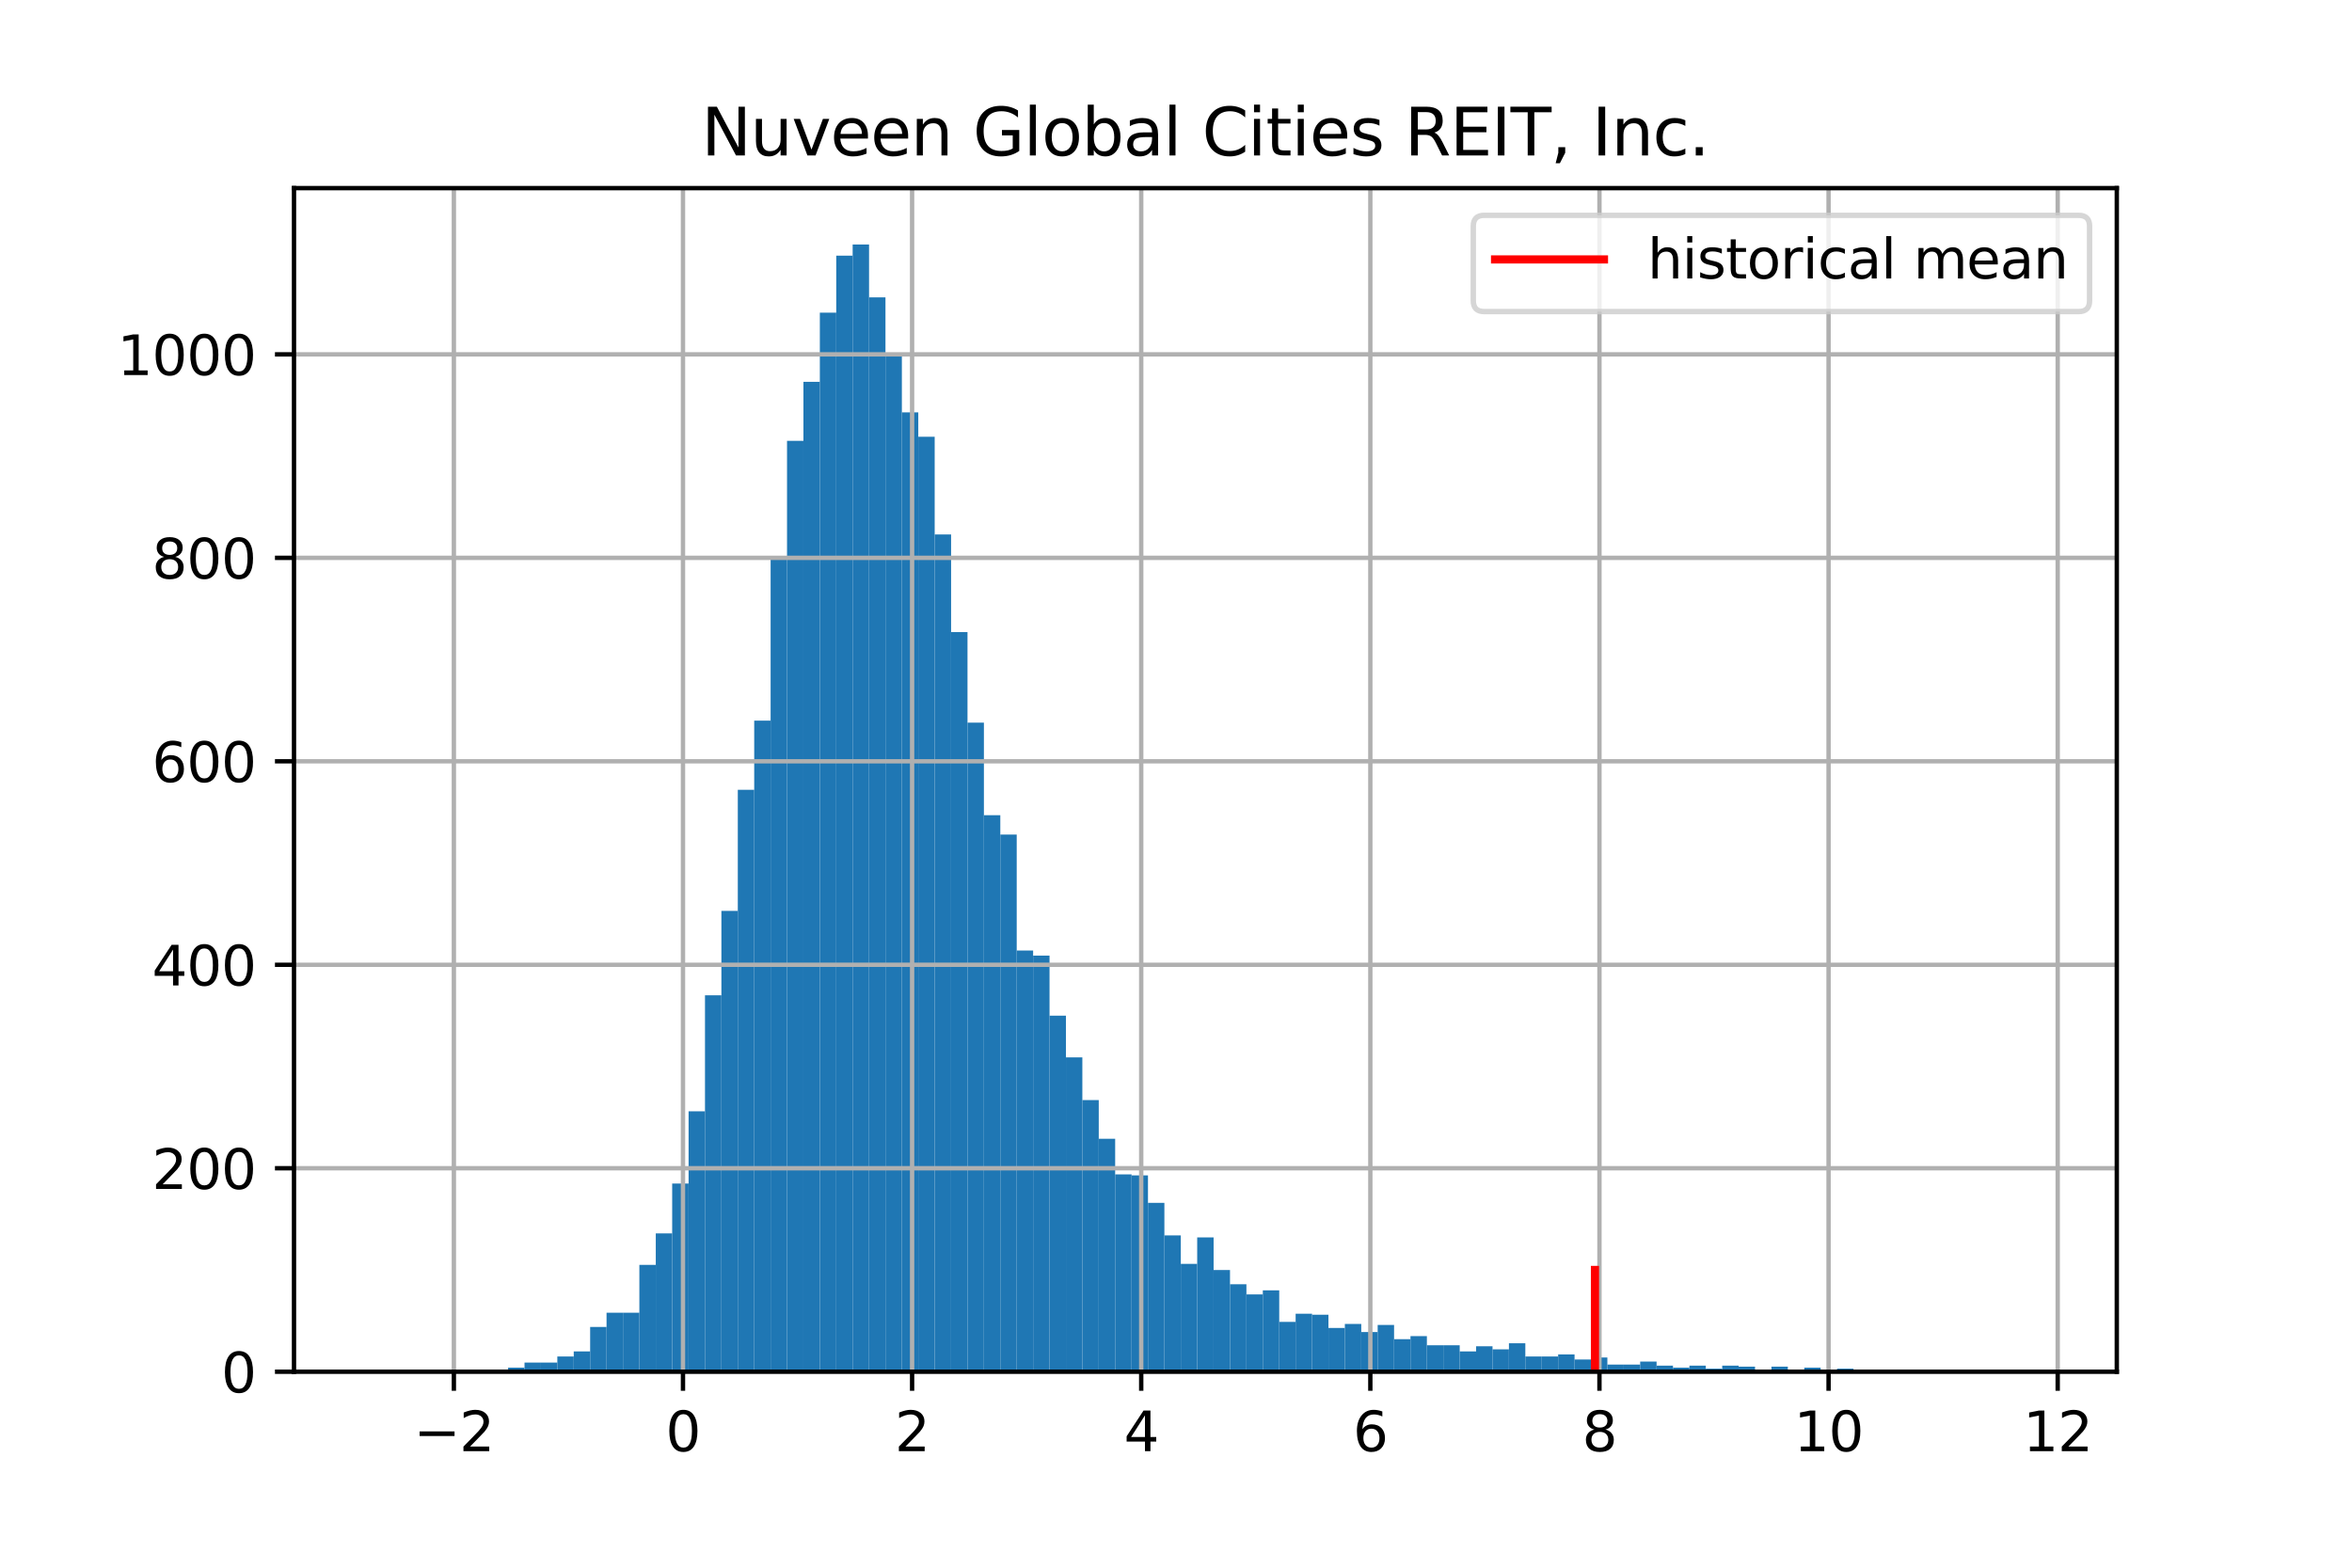 <?xml version="1.0" encoding="utf-8" standalone="no"?>
<!DOCTYPE svg PUBLIC "-//W3C//DTD SVG 1.1//EN"
  "http://www.w3.org/Graphics/SVG/1.1/DTD/svg11.dtd">
<svg xmlns:xlink="http://www.w3.org/1999/xlink" width="432pt" height="288pt" viewBox="0 0 432 288" xmlns="http://www.w3.org/2000/svg" version="1.1">
 <defs>
  <style type="text/css">*{stroke-linejoin: round; stroke-linecap: butt}</style>
 </defs>
 <g id="figure_1">
  <g id="patch_1">
   <path d="M 0 288 
L 432 288 
L 432 0 
L 0 0 
z
" style="fill: #ffffff"/>
  </g>
  <g id="axes_1">
   <g id="patch_2">
    <path d="M 54 252 
L 388.8 252 
L 388.8 34.56 
L 54 34.56 
z
" style="fill: #ffffff"/>
   </g>
   <g id="patch_3">
    <path d="M 69.218 252 
L 72.232 252 
L 72.232 251.626 
L 69.218 251.626 
z
" clip-path="url(#pa7f476ce07)" style="fill: #1f77b4"/>
   </g>
   <g id="patch_4">
    <path d="M 72.232 252 
L 75.245 252 
L 75.245 252 
L 72.232 252 
z
" clip-path="url(#pa7f476ce07)" style="fill: #1f77b4"/>
   </g>
   <g id="patch_5">
    <path d="M 75.245 252 
L 78.259 252 
L 78.259 252 
L 75.245 252 
z
" clip-path="url(#pa7f476ce07)" style="fill: #1f77b4"/>
   </g>
   <g id="patch_6">
    <path d="M 78.259 252 
L 81.272 252 
L 81.272 252 
L 78.259 252 
z
" clip-path="url(#pa7f476ce07)" style="fill: #1f77b4"/>
   </g>
   <g id="patch_7">
    <path d="M 81.272 252 
L 84.286 252 
L 84.286 252 
L 81.272 252 
z
" clip-path="url(#pa7f476ce07)" style="fill: #1f77b4"/>
   </g>
   <g id="patch_8">
    <path d="M 84.286 252 
L 87.299 252 
L 87.299 251.626 
L 84.286 251.626 
z
" clip-path="url(#pa7f476ce07)" style="fill: #1f77b4"/>
   </g>
   <g id="patch_9">
    <path d="M 87.299 252 
L 90.313 252 
L 90.313 251.626 
L 87.299 251.626 
z
" clip-path="url(#pa7f476ce07)" style="fill: #1f77b4"/>
   </g>
   <g id="patch_10">
    <path d="M 90.313 252 
L 93.326 252 
L 93.326 251.626 
L 90.313 251.626 
z
" clip-path="url(#pa7f476ce07)" style="fill: #1f77b4"/>
   </g>
   <g id="patch_11">
    <path d="M 93.326 252 
L 96.34 252 
L 96.34 251.252 
L 93.326 251.252 
z
" clip-path="url(#pa7f476ce07)" style="fill: #1f77b4"/>
   </g>
   <g id="patch_12">
    <path d="M 96.34 252 
L 99.353 252 
L 99.353 250.318 
L 96.34 250.318 
z
" clip-path="url(#pa7f476ce07)" style="fill: #1f77b4"/>
   </g>
   <g id="patch_13">
    <path d="M 99.353 252 
L 102.367 252 
L 102.367 250.318 
L 99.353 250.318 
z
" clip-path="url(#pa7f476ce07)" style="fill: #1f77b4"/>
   </g>
   <g id="patch_14">
    <path d="M 102.367 252 
L 105.38 252 
L 105.38 249.196 
L 102.367 249.196 
z
" clip-path="url(#pa7f476ce07)" style="fill: #1f77b4"/>
   </g>
   <g id="patch_15">
    <path d="M 105.38 252 
L 108.394 252 
L 108.394 248.262 
L 105.38 248.262 
z
" clip-path="url(#pa7f476ce07)" style="fill: #1f77b4"/>
   </g>
   <g id="patch_16">
    <path d="M 108.394 252 
L 111.407 252 
L 111.407 243.776 
L 108.394 243.776 
z
" clip-path="url(#pa7f476ce07)" style="fill: #1f77b4"/>
   </g>
   <g id="patch_17">
    <path d="M 111.407 252 
L 114.421 252 
L 114.421 241.16 
L 111.407 241.16 
z
" clip-path="url(#pa7f476ce07)" style="fill: #1f77b4"/>
   </g>
   <g id="patch_18">
    <path d="M 114.421 252 
L 117.434 252 
L 117.434 241.16 
L 114.421 241.16 
z
" clip-path="url(#pa7f476ce07)" style="fill: #1f77b4"/>
   </g>
   <g id="patch_19">
    <path d="M 117.434 252 
L 120.448 252 
L 120.448 232.375 
L 117.434 232.375 
z
" clip-path="url(#pa7f476ce07)" style="fill: #1f77b4"/>
   </g>
   <g id="patch_20">
    <path d="M 120.448 252 
L 123.461 252 
L 123.461 226.582 
L 120.448 226.582 
z
" clip-path="url(#pa7f476ce07)" style="fill: #1f77b4"/>
   </g>
   <g id="patch_21">
    <path d="M 123.461 252 
L 126.475 252 
L 126.475 217.423 
L 123.461 217.423 
z
" clip-path="url(#pa7f476ce07)" style="fill: #1f77b4"/>
   </g>
   <g id="patch_22">
    <path d="M 126.475 252 
L 129.488 252 
L 129.488 204.153 
L 126.475 204.153 
z
" clip-path="url(#pa7f476ce07)" style="fill: #1f77b4"/>
   </g>
   <g id="patch_23">
    <path d="M 129.488 252 
L 132.502 252 
L 132.502 182.847 
L 129.488 182.847 
z
" clip-path="url(#pa7f476ce07)" style="fill: #1f77b4"/>
   </g>
   <g id="patch_24">
    <path d="M 132.502 252 
L 135.515 252 
L 135.515 167.334 
L 132.502 167.334 
z
" clip-path="url(#pa7f476ce07)" style="fill: #1f77b4"/>
   </g>
   <g id="patch_25">
    <path d="M 135.515 252 
L 138.529 252 
L 138.529 145.093 
L 135.515 145.093 
z
" clip-path="url(#pa7f476ce07)" style="fill: #1f77b4"/>
   </g>
   <g id="patch_26">
    <path d="M 138.529 252 
L 141.542 252 
L 141.542 132.384 
L 138.529 132.384 
z
" clip-path="url(#pa7f476ce07)" style="fill: #1f77b4"/>
   </g>
   <g id="patch_27">
    <path d="M 141.542 252 
L 144.556 252 
L 144.556 102.667 
L 141.542 102.667 
z
" clip-path="url(#pa7f476ce07)" style="fill: #1f77b4"/>
   </g>
   <g id="patch_28">
    <path d="M 144.556 252 
L 147.569 252 
L 147.569 80.986 
L 144.556 80.986 
z
" clip-path="url(#pa7f476ce07)" style="fill: #1f77b4"/>
   </g>
   <g id="patch_29">
    <path d="M 147.569 252 
L 150.583 252 
L 150.583 70.146 
L 147.569 70.146 
z
" clip-path="url(#pa7f476ce07)" style="fill: #1f77b4"/>
   </g>
   <g id="patch_30">
    <path d="M 150.583 252 
L 153.596 252 
L 153.596 57.437 
L 150.583 57.437 
z
" clip-path="url(#pa7f476ce07)" style="fill: #1f77b4"/>
   </g>
   <g id="patch_31">
    <path d="M 153.596 252 
L 156.61 252 
L 156.61 46.97 
L 153.596 46.97 
z
" clip-path="url(#pa7f476ce07)" style="fill: #1f77b4"/>
   </g>
   <g id="patch_32">
    <path d="M 156.61 252 
L 159.623 252 
L 159.623 44.914 
L 156.61 44.914 
z
" clip-path="url(#pa7f476ce07)" style="fill: #1f77b4"/>
   </g>
   <g id="patch_33">
    <path d="M 159.623 252 
L 162.637 252 
L 162.637 54.633 
L 159.623 54.633 
z
" clip-path="url(#pa7f476ce07)" style="fill: #1f77b4"/>
   </g>
   <g id="patch_34">
    <path d="M 162.637 252 
L 165.65 252 
L 165.65 65.286 
L 162.637 65.286 
z
" clip-path="url(#pa7f476ce07)" style="fill: #1f77b4"/>
   </g>
   <g id="patch_35">
    <path d="M 165.65 252 
L 168.664 252 
L 168.664 75.753 
L 165.65 75.753 
z
" clip-path="url(#pa7f476ce07)" style="fill: #1f77b4"/>
   </g>
   <g id="patch_36">
    <path d="M 168.664 252 
L 171.677 252 
L 171.677 80.238 
L 168.664 80.238 
z
" clip-path="url(#pa7f476ce07)" style="fill: #1f77b4"/>
   </g>
   <g id="patch_37">
    <path d="M 171.677 252 
L 174.691 252 
L 174.691 98.181 
L 171.677 98.181 
z
" clip-path="url(#pa7f476ce07)" style="fill: #1f77b4"/>
   </g>
   <g id="patch_38">
    <path d="M 174.691 252 
L 177.704 252 
L 177.704 116.123 
L 174.691 116.123 
z
" clip-path="url(#pa7f476ce07)" style="fill: #1f77b4"/>
   </g>
   <g id="patch_39">
    <path d="M 177.704 252 
L 180.718 252 
L 180.718 132.758 
L 177.704 132.758 
z
" clip-path="url(#pa7f476ce07)" style="fill: #1f77b4"/>
   </g>
   <g id="patch_40">
    <path d="M 180.718 252 
L 183.731 252 
L 183.731 149.765 
L 180.718 149.765 
z
" clip-path="url(#pa7f476ce07)" style="fill: #1f77b4"/>
   </g>
   <g id="patch_41">
    <path d="M 183.731 252 
L 186.745 252 
L 186.745 153.317 
L 183.731 153.317 
z
" clip-path="url(#pa7f476ce07)" style="fill: #1f77b4"/>
   </g>
   <g id="patch_42">
    <path d="M 186.745 252 
L 189.758 252 
L 189.758 174.623 
L 186.745 174.623 
z
" clip-path="url(#pa7f476ce07)" style="fill: #1f77b4"/>
   </g>
   <g id="patch_43">
    <path d="M 189.758 252 
L 192.772 252 
L 192.772 175.558 
L 189.758 175.558 
z
" clip-path="url(#pa7f476ce07)" style="fill: #1f77b4"/>
   </g>
   <g id="patch_44">
    <path d="M 192.772 252 
L 195.785 252 
L 195.785 186.585 
L 192.772 186.585 
z
" clip-path="url(#pa7f476ce07)" style="fill: #1f77b4"/>
   </g>
   <g id="patch_45">
    <path d="M 195.785 252 
L 198.799 252 
L 198.799 194.248 
L 195.785 194.248 
z
" clip-path="url(#pa7f476ce07)" style="fill: #1f77b4"/>
   </g>
   <g id="patch_46">
    <path d="M 198.799 252 
L 201.812 252 
L 201.812 202.098 
L 198.799 202.098 
z
" clip-path="url(#pa7f476ce07)" style="fill: #1f77b4"/>
   </g>
   <g id="patch_47">
    <path d="M 201.812 252 
L 204.826 252 
L 204.826 209.2 
L 201.812 209.2 
z
" clip-path="url(#pa7f476ce07)" style="fill: #1f77b4"/>
   </g>
   <g id="patch_48">
    <path d="M 204.826 252 
L 207.839 252 
L 207.839 215.741 
L 204.826 215.741 
z
" clip-path="url(#pa7f476ce07)" style="fill: #1f77b4"/>
   </g>
   <g id="patch_49">
    <path d="M 207.839 252 
L 210.853 252 
L 210.853 215.928 
L 207.839 215.928 
z
" clip-path="url(#pa7f476ce07)" style="fill: #1f77b4"/>
   </g>
   <g id="patch_50">
    <path d="M 210.853 252 
L 213.866 252 
L 213.866 220.975 
L 210.853 220.975 
z
" clip-path="url(#pa7f476ce07)" style="fill: #1f77b4"/>
   </g>
   <g id="patch_51">
    <path d="M 213.866 252 
L 216.88 252 
L 216.88 226.955 
L 213.866 226.955 
z
" clip-path="url(#pa7f476ce07)" style="fill: #1f77b4"/>
   </g>
   <g id="patch_52">
    <path d="M 216.88 252 
L 219.893 252 
L 219.893 232.189 
L 216.88 232.189 
z
" clip-path="url(#pa7f476ce07)" style="fill: #1f77b4"/>
   </g>
   <g id="patch_53">
    <path d="M 219.893 252 
L 222.907 252 
L 222.907 227.329 
L 219.893 227.329 
z
" clip-path="url(#pa7f476ce07)" style="fill: #1f77b4"/>
   </g>
   <g id="patch_54">
    <path d="M 222.907 252 
L 225.92 252 
L 225.92 233.31 
L 222.907 233.31 
z
" clip-path="url(#pa7f476ce07)" style="fill: #1f77b4"/>
   </g>
   <g id="patch_55">
    <path d="M 225.92 252 
L 228.934 252 
L 228.934 235.927 
L 225.92 235.927 
z
" clip-path="url(#pa7f476ce07)" style="fill: #1f77b4"/>
   </g>
   <g id="patch_56">
    <path d="M 228.934 252 
L 231.947 252 
L 231.947 237.796 
L 228.934 237.796 
z
" clip-path="url(#pa7f476ce07)" style="fill: #1f77b4"/>
   </g>
   <g id="patch_57">
    <path d="M 231.947 252 
L 234.961 252 
L 234.961 237.048 
L 231.947 237.048 
z
" clip-path="url(#pa7f476ce07)" style="fill: #1f77b4"/>
   </g>
   <g id="patch_58">
    <path d="M 234.961 252 
L 237.974 252 
L 237.974 242.842 
L 234.961 242.842 
z
" clip-path="url(#pa7f476ce07)" style="fill: #1f77b4"/>
   </g>
   <g id="patch_59">
    <path d="M 237.974 252 
L 240.988 252 
L 240.988 241.347 
L 237.974 241.347 
z
" clip-path="url(#pa7f476ce07)" style="fill: #1f77b4"/>
   </g>
   <g id="patch_60">
    <path d="M 240.988 252 
L 244.001 252 
L 244.001 241.534 
L 240.988 241.534 
z
" clip-path="url(#pa7f476ce07)" style="fill: #1f77b4"/>
   </g>
   <g id="patch_61">
    <path d="M 244.001 252 
L 247.015 252 
L 247.015 243.963 
L 244.001 243.963 
z
" clip-path="url(#pa7f476ce07)" style="fill: #1f77b4"/>
   </g>
   <g id="patch_62">
    <path d="M 247.015 252 
L 250.028 252 
L 250.028 243.216 
L 247.015 243.216 
z
" clip-path="url(#pa7f476ce07)" style="fill: #1f77b4"/>
   </g>
   <g id="patch_63">
    <path d="M 250.028 252 
L 253.042 252 
L 253.042 244.711 
L 250.028 244.711 
z
" clip-path="url(#pa7f476ce07)" style="fill: #1f77b4"/>
   </g>
   <g id="patch_64">
    <path d="M 253.042 252 
L 256.055 252 
L 256.055 243.403 
L 253.042 243.403 
z
" clip-path="url(#pa7f476ce07)" style="fill: #1f77b4"/>
   </g>
   <g id="patch_65">
    <path d="M 256.055 252 
L 259.069 252 
L 259.069 246.019 
L 256.055 246.019 
z
" clip-path="url(#pa7f476ce07)" style="fill: #1f77b4"/>
   </g>
   <g id="patch_66">
    <path d="M 259.069 252 
L 262.082 252 
L 262.082 245.458 
L 259.069 245.458 
z
" clip-path="url(#pa7f476ce07)" style="fill: #1f77b4"/>
   </g>
   <g id="patch_67">
    <path d="M 262.082 252 
L 265.096 252 
L 265.096 247.141 
L 262.082 247.141 
z
" clip-path="url(#pa7f476ce07)" style="fill: #1f77b4"/>
   </g>
   <g id="patch_68">
    <path d="M 265.096 252 
L 268.109 252 
L 268.109 247.141 
L 265.096 247.141 
z
" clip-path="url(#pa7f476ce07)" style="fill: #1f77b4"/>
   </g>
   <g id="patch_69">
    <path d="M 268.109 252 
L 271.123 252 
L 271.123 248.262 
L 268.109 248.262 
z
" clip-path="url(#pa7f476ce07)" style="fill: #1f77b4"/>
   </g>
   <g id="patch_70">
    <path d="M 271.123 252 
L 274.136 252 
L 274.136 247.327 
L 271.123 247.327 
z
" clip-path="url(#pa7f476ce07)" style="fill: #1f77b4"/>
   </g>
   <g id="patch_71">
    <path d="M 274.136 252 
L 277.15 252 
L 277.15 247.888 
L 274.136 247.888 
z
" clip-path="url(#pa7f476ce07)" style="fill: #1f77b4"/>
   </g>
   <g id="patch_72">
    <path d="M 277.15 252 
L 280.163 252 
L 280.163 246.767 
L 277.15 246.767 
z
" clip-path="url(#pa7f476ce07)" style="fill: #1f77b4"/>
   </g>
   <g id="patch_73">
    <path d="M 280.163 252 
L 283.177 252 
L 283.177 249.196 
L 280.163 249.196 
z
" clip-path="url(#pa7f476ce07)" style="fill: #1f77b4"/>
   </g>
   <g id="patch_74">
    <path d="M 283.177 252 
L 286.19 252 
L 286.19 249.196 
L 283.177 249.196 
z
" clip-path="url(#pa7f476ce07)" style="fill: #1f77b4"/>
   </g>
   <g id="patch_75">
    <path d="M 286.19 252 
L 289.204 252 
L 289.204 248.823 
L 286.19 248.823 
z
" clip-path="url(#pa7f476ce07)" style="fill: #1f77b4"/>
   </g>
   <g id="patch_76">
    <path d="M 289.204 252 
L 292.217 252 
L 292.217 249.757 
L 289.204 249.757 
z
" clip-path="url(#pa7f476ce07)" style="fill: #1f77b4"/>
   </g>
   <g id="patch_77">
    <path d="M 292.217 252 
L 295.231 252 
L 295.231 249.383 
L 292.217 249.383 
z
" clip-path="url(#pa7f476ce07)" style="fill: #1f77b4"/>
   </g>
   <g id="patch_78">
    <path d="M 295.231 252 
L 298.244 252 
L 298.244 250.692 
L 295.231 250.692 
z
" clip-path="url(#pa7f476ce07)" style="fill: #1f77b4"/>
   </g>
   <g id="patch_79">
    <path d="M 298.244 252 
L 301.258 252 
L 301.258 250.692 
L 298.244 250.692 
z
" clip-path="url(#pa7f476ce07)" style="fill: #1f77b4"/>
   </g>
   <g id="patch_80">
    <path d="M 301.258 252 
L 304.271 252 
L 304.271 250.131 
L 301.258 250.131 
z
" clip-path="url(#pa7f476ce07)" style="fill: #1f77b4"/>
   </g>
   <g id="patch_81">
    <path d="M 304.271 252 
L 307.285 252 
L 307.285 250.879 
L 304.271 250.879 
z
" clip-path="url(#pa7f476ce07)" style="fill: #1f77b4"/>
   </g>
   <g id="patch_82">
    <path d="M 307.285 252 
L 310.298 252 
L 310.298 251.252 
L 307.285 251.252 
z
" clip-path="url(#pa7f476ce07)" style="fill: #1f77b4"/>
   </g>
   <g id="patch_83">
    <path d="M 310.298 252 
L 313.312 252 
L 313.312 250.879 
L 310.298 250.879 
z
" clip-path="url(#pa7f476ce07)" style="fill: #1f77b4"/>
   </g>
   <g id="patch_84">
    <path d="M 313.312 252 
L 316.325 252 
L 316.325 251.439 
L 313.312 251.439 
z
" clip-path="url(#pa7f476ce07)" style="fill: #1f77b4"/>
   </g>
   <g id="patch_85">
    <path d="M 316.325 252 
L 319.339 252 
L 319.339 250.879 
L 316.325 250.879 
z
" clip-path="url(#pa7f476ce07)" style="fill: #1f77b4"/>
   </g>
   <g id="patch_86">
    <path d="M 319.339 252 
L 322.352 252 
L 322.352 251.065 
L 319.339 251.065 
z
" clip-path="url(#pa7f476ce07)" style="fill: #1f77b4"/>
   </g>
   <g id="patch_87">
    <path d="M 322.352 252 
L 325.366 252 
L 325.366 251.813 
L 322.352 251.813 
z
" clip-path="url(#pa7f476ce07)" style="fill: #1f77b4"/>
   </g>
   <g id="patch_88">
    <path d="M 325.366 252 
L 328.379 252 
L 328.379 251.065 
L 325.366 251.065 
z
" clip-path="url(#pa7f476ce07)" style="fill: #1f77b4"/>
   </g>
   <g id="patch_89">
    <path d="M 328.379 252 
L 331.393 252 
L 331.393 251.813 
L 328.379 251.813 
z
" clip-path="url(#pa7f476ce07)" style="fill: #1f77b4"/>
   </g>
   <g id="patch_90">
    <path d="M 331.393 252 
L 334.406 252 
L 334.406 251.252 
L 331.393 251.252 
z
" clip-path="url(#pa7f476ce07)" style="fill: #1f77b4"/>
   </g>
   <g id="patch_91">
    <path d="M 334.406 252 
L 337.42 252 
L 337.42 251.626 
L 334.406 251.626 
z
" clip-path="url(#pa7f476ce07)" style="fill: #1f77b4"/>
   </g>
   <g id="patch_92">
    <path d="M 337.42 252 
L 340.433 252 
L 340.433 251.439 
L 337.42 251.439 
z
" clip-path="url(#pa7f476ce07)" style="fill: #1f77b4"/>
   </g>
   <g id="patch_93">
    <path d="M 340.433 252 
L 343.447 252 
L 343.447 251.626 
L 340.433 251.626 
z
" clip-path="url(#pa7f476ce07)" style="fill: #1f77b4"/>
   </g>
   <g id="patch_94">
    <path d="M 343.447 252 
L 346.46 252 
L 346.46 252 
L 343.447 252 
z
" clip-path="url(#pa7f476ce07)" style="fill: #1f77b4"/>
   </g>
   <g id="patch_95">
    <path d="M 346.46 252 
L 349.474 252 
L 349.474 251.813 
L 346.46 251.813 
z
" clip-path="url(#pa7f476ce07)" style="fill: #1f77b4"/>
   </g>
   <g id="patch_96">
    <path d="M 349.474 252 
L 352.487 252 
L 352.487 252 
L 349.474 252 
z
" clip-path="url(#pa7f476ce07)" style="fill: #1f77b4"/>
   </g>
   <g id="patch_97">
    <path d="M 352.487 252 
L 355.501 252 
L 355.501 252 
L 352.487 252 
z
" clip-path="url(#pa7f476ce07)" style="fill: #1f77b4"/>
   </g>
   <g id="patch_98">
    <path d="M 355.501 252 
L 358.514 252 
L 358.514 251.813 
L 355.501 251.813 
z
" clip-path="url(#pa7f476ce07)" style="fill: #1f77b4"/>
   </g>
   <g id="patch_99">
    <path d="M 358.514 252 
L 361.528 252 
L 361.528 251.813 
L 358.514 251.813 
z
" clip-path="url(#pa7f476ce07)" style="fill: #1f77b4"/>
   </g>
   <g id="patch_100">
    <path d="M 361.528 252 
L 364.541 252 
L 364.541 252 
L 361.528 252 
z
" clip-path="url(#pa7f476ce07)" style="fill: #1f77b4"/>
   </g>
   <g id="patch_101">
    <path d="M 364.541 252 
L 367.555 252 
L 367.555 252 
L 364.541 252 
z
" clip-path="url(#pa7f476ce07)" style="fill: #1f77b4"/>
   </g>
   <g id="patch_102">
    <path d="M 367.555 252 
L 370.568 252 
L 370.568 251.813 
L 367.555 251.813 
z
" clip-path="url(#pa7f476ce07)" style="fill: #1f77b4"/>
   </g>
   <g id="patch_103">
    <path d="M 370.568 252 
L 373.582 252 
L 373.582 251.813 
L 370.568 251.813 
z
" clip-path="url(#pa7f476ce07)" style="fill: #1f77b4"/>
   </g>
   <g id="matplotlib.axis_1">
    <g id="xtick_1">
     <g id="line2d_1">
      <path d="M 83.364 252 
L 83.364 34.56 
" clip-path="url(#pa7f476ce07)" style="fill: none; stroke: #b0b0b0; stroke-width: 0.8; stroke-linecap: square"/>
     </g>
     <g id="line2d_2">
      <defs>
       <path id="mf507912e59" d="M 0 0 
L 0 3.5 
" style="stroke: #000000; stroke-width: 0.8"/>
      </defs>
      <g>
       <use xlink:href="#mf507912e59" x="83.364" y="252" style="stroke: #000000; stroke-width: 0.8"/>
      </g>
     </g>
     <g id="text_1">
      <!-- −2 -->
      <g transform="translate(75.992 266.598) scale(0.1 -0.1)">
       <defs>
        <path id="DejaVuSans-2212" d="M 678 2272 
L 4684 2272 
L 4684 1741 
L 678 1741 
L 678 2272 
z
" transform="scale(0.016)"/>
        <path id="DejaVuSans-32" d="M 1228 531 
L 3431 531 
L 3431 0 
L 469 0 
L 469 531 
Q 828 903 1448 1529 
Q 2069 2156 2228 2338 
Q 2531 2678 2651 2914 
Q 2772 3150 2772 3378 
Q 2772 3750 2511 3984 
Q 2250 4219 1831 4219 
Q 1534 4219 1204 4116 
Q 875 4013 500 3803 
L 500 4441 
Q 881 4594 1212 4672 
Q 1544 4750 1819 4750 
Q 2544 4750 2975 4387 
Q 3406 4025 3406 3419 
Q 3406 3131 3298 2873 
Q 3191 2616 2906 2266 
Q 2828 2175 2409 1742 
Q 1991 1309 1228 531 
z
" transform="scale(0.016)"/>
       </defs>
       <use xlink:href="#DejaVuSans-2212"/>
       <use xlink:href="#DejaVuSans-32" x="83.789"/>
      </g>
     </g>
    </g>
    <g id="xtick_2">
     <g id="line2d_3">
      <path d="M 125.446 252 
L 125.446 34.56 
" clip-path="url(#pa7f476ce07)" style="fill: none; stroke: #b0b0b0; stroke-width: 0.8; stroke-linecap: square"/>
     </g>
     <g id="line2d_4">
      <g>
       <use xlink:href="#mf507912e59" x="125.446" y="252" style="stroke: #000000; stroke-width: 0.8"/>
      </g>
     </g>
     <g id="text_2">
      <!-- 0 -->
      <g transform="translate(122.265 266.598) scale(0.1 -0.1)">
       <defs>
        <path id="DejaVuSans-30" d="M 2034 4250 
Q 1547 4250 1301 3770 
Q 1056 3291 1056 2328 
Q 1056 1369 1301 889 
Q 1547 409 2034 409 
Q 2525 409 2770 889 
Q 3016 1369 3016 2328 
Q 3016 3291 2770 3770 
Q 2525 4250 2034 4250 
z
M 2034 4750 
Q 2819 4750 3233 4129 
Q 3647 3509 3647 2328 
Q 3647 1150 3233 529 
Q 2819 -91 2034 -91 
Q 1250 -91 836 529 
Q 422 1150 422 2328 
Q 422 3509 836 4129 
Q 1250 4750 2034 4750 
z
" transform="scale(0.016)"/>
       </defs>
       <use xlink:href="#DejaVuSans-30"/>
      </g>
     </g>
    </g>
    <g id="xtick_3">
     <g id="line2d_5">
      <path d="M 167.529 252 
L 167.529 34.56 
" clip-path="url(#pa7f476ce07)" style="fill: none; stroke: #b0b0b0; stroke-width: 0.8; stroke-linecap: square"/>
     </g>
     <g id="line2d_6">
      <g>
       <use xlink:href="#mf507912e59" x="167.529" y="252" style="stroke: #000000; stroke-width: 0.8"/>
      </g>
     </g>
     <g id="text_3">
      <!-- 2 -->
      <g transform="translate(164.348 266.598) scale(0.1 -0.1)">
       <use xlink:href="#DejaVuSans-32"/>
      </g>
     </g>
    </g>
    <g id="xtick_4">
     <g id="line2d_7">
      <path d="M 209.612 252 
L 209.612 34.56 
" clip-path="url(#pa7f476ce07)" style="fill: none; stroke: #b0b0b0; stroke-width: 0.8; stroke-linecap: square"/>
     </g>
     <g id="line2d_8">
      <g>
       <use xlink:href="#mf507912e59" x="209.612" y="252" style="stroke: #000000; stroke-width: 0.8"/>
      </g>
     </g>
     <g id="text_4">
      <!-- 4 -->
      <g transform="translate(206.431 266.598) scale(0.1 -0.1)">
       <defs>
        <path id="DejaVuSans-34" d="M 2419 4116 
L 825 1625 
L 2419 1625 
L 2419 4116 
z
M 2253 4666 
L 3047 4666 
L 3047 1625 
L 3713 1625 
L 3713 1100 
L 3047 1100 
L 3047 0 
L 2419 0 
L 2419 1100 
L 313 1100 
L 313 1709 
L 2253 4666 
z
" transform="scale(0.016)"/>
       </defs>
       <use xlink:href="#DejaVuSans-34"/>
      </g>
     </g>
    </g>
    <g id="xtick_5">
     <g id="line2d_9">
      <path d="M 251.695 252 
L 251.695 34.56 
" clip-path="url(#pa7f476ce07)" style="fill: none; stroke: #b0b0b0; stroke-width: 0.8; stroke-linecap: square"/>
     </g>
     <g id="line2d_10">
      <g>
       <use xlink:href="#mf507912e59" x="251.695" y="252" style="stroke: #000000; stroke-width: 0.8"/>
      </g>
     </g>
     <g id="text_5">
      <!-- 6 -->
      <g transform="translate(248.513 266.598) scale(0.1 -0.1)">
       <defs>
        <path id="DejaVuSans-36" d="M 2113 2584 
Q 1688 2584 1439 2293 
Q 1191 2003 1191 1497 
Q 1191 994 1439 701 
Q 1688 409 2113 409 
Q 2538 409 2786 701 
Q 3034 994 3034 1497 
Q 3034 2003 2786 2293 
Q 2538 2584 2113 2584 
z
M 3366 4563 
L 3366 3988 
Q 3128 4100 2886 4159 
Q 2644 4219 2406 4219 
Q 1781 4219 1451 3797 
Q 1122 3375 1075 2522 
Q 1259 2794 1537 2939 
Q 1816 3084 2150 3084 
Q 2853 3084 3261 2657 
Q 3669 2231 3669 1497 
Q 3669 778 3244 343 
Q 2819 -91 2113 -91 
Q 1303 -91 875 529 
Q 447 1150 447 2328 
Q 447 3434 972 4092 
Q 1497 4750 2381 4750 
Q 2619 4750 2861 4703 
Q 3103 4656 3366 4563 
z
" transform="scale(0.016)"/>
       </defs>
       <use xlink:href="#DejaVuSans-36"/>
      </g>
     </g>
    </g>
    <g id="xtick_6">
     <g id="line2d_11">
      <path d="M 293.777 252 
L 293.777 34.56 
" clip-path="url(#pa7f476ce07)" style="fill: none; stroke: #b0b0b0; stroke-width: 0.8; stroke-linecap: square"/>
     </g>
     <g id="line2d_12">
      <g>
       <use xlink:href="#mf507912e59" x="293.777" y="252" style="stroke: #000000; stroke-width: 0.8"/>
      </g>
     </g>
     <g id="text_6">
      <!-- 8 -->
      <g transform="translate(290.596 266.598) scale(0.1 -0.1)">
       <defs>
        <path id="DejaVuSans-38" d="M 2034 2216 
Q 1584 2216 1326 1975 
Q 1069 1734 1069 1313 
Q 1069 891 1326 650 
Q 1584 409 2034 409 
Q 2484 409 2743 651 
Q 3003 894 3003 1313 
Q 3003 1734 2745 1975 
Q 2488 2216 2034 2216 
z
M 1403 2484 
Q 997 2584 770 2862 
Q 544 3141 544 3541 
Q 544 4100 942 4425 
Q 1341 4750 2034 4750 
Q 2731 4750 3128 4425 
Q 3525 4100 3525 3541 
Q 3525 3141 3298 2862 
Q 3072 2584 2669 2484 
Q 3125 2378 3379 2068 
Q 3634 1759 3634 1313 
Q 3634 634 3220 271 
Q 2806 -91 2034 -91 
Q 1263 -91 848 271 
Q 434 634 434 1313 
Q 434 1759 690 2068 
Q 947 2378 1403 2484 
z
M 1172 3481 
Q 1172 3119 1398 2916 
Q 1625 2713 2034 2713 
Q 2441 2713 2670 2916 
Q 2900 3119 2900 3481 
Q 2900 3844 2670 4047 
Q 2441 4250 2034 4250 
Q 1625 4250 1398 4047 
Q 1172 3844 1172 3481 
z
" transform="scale(0.016)"/>
       </defs>
       <use xlink:href="#DejaVuSans-38"/>
      </g>
     </g>
    </g>
    <g id="xtick_7">
     <g id="line2d_13">
      <path d="M 335.86 252 
L 335.86 34.56 
" clip-path="url(#pa7f476ce07)" style="fill: none; stroke: #b0b0b0; stroke-width: 0.8; stroke-linecap: square"/>
     </g>
     <g id="line2d_14">
      <g>
       <use xlink:href="#mf507912e59" x="335.86" y="252" style="stroke: #000000; stroke-width: 0.8"/>
      </g>
     </g>
     <g id="text_7">
      <!-- 10 -->
      <g transform="translate(329.497 266.598) scale(0.1 -0.1)">
       <defs>
        <path id="DejaVuSans-31" d="M 794 531 
L 1825 531 
L 1825 4091 
L 703 3866 
L 703 4441 
L 1819 4666 
L 2450 4666 
L 2450 531 
L 3481 531 
L 3481 0 
L 794 0 
L 794 531 
z
" transform="scale(0.016)"/>
       </defs>
       <use xlink:href="#DejaVuSans-31"/>
       <use xlink:href="#DejaVuSans-30" x="63.623"/>
      </g>
     </g>
    </g>
    <g id="xtick_8">
     <g id="line2d_15">
      <path d="M 377.943 252 
L 377.943 34.56 
" clip-path="url(#pa7f476ce07)" style="fill: none; stroke: #b0b0b0; stroke-width: 0.8; stroke-linecap: square"/>
     </g>
     <g id="line2d_16">
      <g>
       <use xlink:href="#mf507912e59" x="377.943" y="252" style="stroke: #000000; stroke-width: 0.8"/>
      </g>
     </g>
     <g id="text_8">
      <!-- 12 -->
      <g transform="translate(371.58 266.598) scale(0.1 -0.1)">
       <use xlink:href="#DejaVuSans-31"/>
       <use xlink:href="#DejaVuSans-32" x="63.623"/>
      </g>
     </g>
    </g>
   </g>
   <g id="matplotlib.axis_2">
    <g id="ytick_1">
     <g id="line2d_17">
      <path d="M 54 252 
L 388.8 252 
" clip-path="url(#pa7f476ce07)" style="fill: none; stroke: #b0b0b0; stroke-width: 0.8; stroke-linecap: square"/>
     </g>
     <g id="line2d_18">
      <defs>
       <path id="m87febf66e2" d="M 0 0 
L -3.5 0 
" style="stroke: #000000; stroke-width: 0.8"/>
      </defs>
      <g>
       <use xlink:href="#m87febf66e2" x="54" y="252" style="stroke: #000000; stroke-width: 0.8"/>
      </g>
     </g>
     <g id="text_9">
      <!-- 0 -->
      <g transform="translate(40.638 255.799) scale(0.1 -0.1)">
       <use xlink:href="#DejaVuSans-30"/>
      </g>
     </g>
    </g>
    <g id="ytick_2">
     <g id="line2d_19">
      <path d="M 54 214.62 
L 388.8 214.62 
" clip-path="url(#pa7f476ce07)" style="fill: none; stroke: #b0b0b0; stroke-width: 0.8; stroke-linecap: square"/>
     </g>
     <g id="line2d_20">
      <g>
       <use xlink:href="#m87febf66e2" x="54" y="214.62" style="stroke: #000000; stroke-width: 0.8"/>
      </g>
     </g>
     <g id="text_10">
      <!-- 200 -->
      <g transform="translate(27.913 218.419) scale(0.1 -0.1)">
       <use xlink:href="#DejaVuSans-32"/>
       <use xlink:href="#DejaVuSans-30" x="63.623"/>
       <use xlink:href="#DejaVuSans-30" x="127.246"/>
      </g>
     </g>
    </g>
    <g id="ytick_3">
     <g id="line2d_21">
      <path d="M 54 177.24 
L 388.8 177.24 
" clip-path="url(#pa7f476ce07)" style="fill: none; stroke: #b0b0b0; stroke-width: 0.8; stroke-linecap: square"/>
     </g>
     <g id="line2d_22">
      <g>
       <use xlink:href="#m87febf66e2" x="54" y="177.24" style="stroke: #000000; stroke-width: 0.8"/>
      </g>
     </g>
     <g id="text_11">
      <!-- 400 -->
      <g transform="translate(27.913 181.039) scale(0.1 -0.1)">
       <use xlink:href="#DejaVuSans-34"/>
       <use xlink:href="#DejaVuSans-30" x="63.623"/>
       <use xlink:href="#DejaVuSans-30" x="127.246"/>
      </g>
     </g>
    </g>
    <g id="ytick_4">
     <g id="line2d_23">
      <path d="M 54 139.86 
L 388.8 139.86 
" clip-path="url(#pa7f476ce07)" style="fill: none; stroke: #b0b0b0; stroke-width: 0.8; stroke-linecap: square"/>
     </g>
     <g id="line2d_24">
      <g>
       <use xlink:href="#m87febf66e2" x="54" y="139.86" style="stroke: #000000; stroke-width: 0.8"/>
      </g>
     </g>
     <g id="text_12">
      <!-- 600 -->
      <g transform="translate(27.913 143.659) scale(0.1 -0.1)">
       <use xlink:href="#DejaVuSans-36"/>
       <use xlink:href="#DejaVuSans-30" x="63.623"/>
       <use xlink:href="#DejaVuSans-30" x="127.246"/>
      </g>
     </g>
    </g>
    <g id="ytick_5">
     <g id="line2d_25">
      <path d="M 54 102.48 
L 388.8 102.48 
" clip-path="url(#pa7f476ce07)" style="fill: none; stroke: #b0b0b0; stroke-width: 0.8; stroke-linecap: square"/>
     </g>
     <g id="line2d_26">
      <g>
       <use xlink:href="#m87febf66e2" x="54" y="102.48" style="stroke: #000000; stroke-width: 0.8"/>
      </g>
     </g>
     <g id="text_13">
      <!-- 800 -->
      <g transform="translate(27.913 106.279) scale(0.1 -0.1)">
       <use xlink:href="#DejaVuSans-38"/>
       <use xlink:href="#DejaVuSans-30" x="63.623"/>
       <use xlink:href="#DejaVuSans-30" x="127.246"/>
      </g>
     </g>
    </g>
    <g id="ytick_6">
     <g id="line2d_27">
      <path d="M 54 65.1 
L 388.8 65.1 
" clip-path="url(#pa7f476ce07)" style="fill: none; stroke: #b0b0b0; stroke-width: 0.8; stroke-linecap: square"/>
     </g>
     <g id="line2d_28">
      <g>
       <use xlink:href="#m87febf66e2" x="54" y="65.1" style="stroke: #000000; stroke-width: 0.8"/>
      </g>
     </g>
     <g id="text_14">
      <!-- 1000 -->
      <g transform="translate(21.55 68.899) scale(0.1 -0.1)">
       <use xlink:href="#DejaVuSans-31"/>
       <use xlink:href="#DejaVuSans-30" x="63.623"/>
       <use xlink:href="#DejaVuSans-30" x="127.246"/>
       <use xlink:href="#DejaVuSans-30" x="190.869"/>
      </g>
     </g>
    </g>
   </g>
   <g id="line2d_29">
    <path d="M 292.953 252 
L 292.953 233.31 
" clip-path="url(#pa7f476ce07)" style="fill: none; stroke: #ff0000; stroke-width: 1.5; stroke-linecap: square"/>
   </g>
   <g id="patch_104">
    <path d="M 54 252 
L 54 34.56 
" style="fill: none; stroke: #000000; stroke-width: 0.8; stroke-linejoin: miter; stroke-linecap: square"/>
   </g>
   <g id="patch_105">
    <path d="M 388.8 252 
L 388.8 34.56 
" style="fill: none; stroke: #000000; stroke-width: 0.8; stroke-linejoin: miter; stroke-linecap: square"/>
   </g>
   <g id="patch_106">
    <path d="M 54 252 
L 388.8 252 
" style="fill: none; stroke: #000000; stroke-width: 0.8; stroke-linejoin: miter; stroke-linecap: square"/>
   </g>
   <g id="patch_107">
    <path d="M 54 34.56 
L 388.8 34.56 
" style="fill: none; stroke: #000000; stroke-width: 0.8; stroke-linejoin: miter; stroke-linecap: square"/>
   </g>
   <g id="text_15">
    <!-- Nuveen Global Cities REIT, Inc. -->
    <g transform="translate(128.83 28.56) scale(0.12 -0.12)">
     <defs>
      <path id="DejaVuSans-4e" d="M 628 4666 
L 1478 4666 
L 3547 763 
L 3547 4666 
L 4159 4666 
L 4159 0 
L 3309 0 
L 1241 3903 
L 1241 0 
L 628 0 
L 628 4666 
z
" transform="scale(0.016)"/>
      <path id="DejaVuSans-75" d="M 544 1381 
L 544 3500 
L 1119 3500 
L 1119 1403 
Q 1119 906 1312 657 
Q 1506 409 1894 409 
Q 2359 409 2629 706 
Q 2900 1003 2900 1516 
L 2900 3500 
L 3475 3500 
L 3475 0 
L 2900 0 
L 2900 538 
Q 2691 219 2414 64 
Q 2138 -91 1772 -91 
Q 1169 -91 856 284 
Q 544 659 544 1381 
z
M 1991 3584 
L 1991 3584 
z
" transform="scale(0.016)"/>
      <path id="DejaVuSans-76" d="M 191 3500 
L 800 3500 
L 1894 563 
L 2988 3500 
L 3597 3500 
L 2284 0 
L 1503 0 
L 191 3500 
z
" transform="scale(0.016)"/>
      <path id="DejaVuSans-65" d="M 3597 1894 
L 3597 1613 
L 953 1613 
Q 991 1019 1311 708 
Q 1631 397 2203 397 
Q 2534 397 2845 478 
Q 3156 559 3463 722 
L 3463 178 
Q 3153 47 2828 -22 
Q 2503 -91 2169 -91 
Q 1331 -91 842 396 
Q 353 884 353 1716 
Q 353 2575 817 3079 
Q 1281 3584 2069 3584 
Q 2775 3584 3186 3129 
Q 3597 2675 3597 1894 
z
M 3022 2063 
Q 3016 2534 2758 2815 
Q 2500 3097 2075 3097 
Q 1594 3097 1305 2825 
Q 1016 2553 972 2059 
L 3022 2063 
z
" transform="scale(0.016)"/>
      <path id="DejaVuSans-6e" d="M 3513 2113 
L 3513 0 
L 2938 0 
L 2938 2094 
Q 2938 2591 2744 2837 
Q 2550 3084 2163 3084 
Q 1697 3084 1428 2787 
Q 1159 2491 1159 1978 
L 1159 0 
L 581 0 
L 581 3500 
L 1159 3500 
L 1159 2956 
Q 1366 3272 1645 3428 
Q 1925 3584 2291 3584 
Q 2894 3584 3203 3211 
Q 3513 2838 3513 2113 
z
" transform="scale(0.016)"/>
      <path id="DejaVuSans-20" transform="scale(0.016)"/>
      <path id="DejaVuSans-47" d="M 3809 666 
L 3809 1919 
L 2778 1919 
L 2778 2438 
L 4434 2438 
L 4434 434 
Q 4069 175 3628 42 
Q 3188 -91 2688 -91 
Q 1594 -91 976 548 
Q 359 1188 359 2328 
Q 359 3472 976 4111 
Q 1594 4750 2688 4750 
Q 3144 4750 3555 4637 
Q 3966 4525 4313 4306 
L 4313 3634 
Q 3963 3931 3569 4081 
Q 3175 4231 2741 4231 
Q 1884 4231 1454 3753 
Q 1025 3275 1025 2328 
Q 1025 1384 1454 906 
Q 1884 428 2741 428 
Q 3075 428 3337 486 
Q 3600 544 3809 666 
z
" transform="scale(0.016)"/>
      <path id="DejaVuSans-6c" d="M 603 4863 
L 1178 4863 
L 1178 0 
L 603 0 
L 603 4863 
z
" transform="scale(0.016)"/>
      <path id="DejaVuSans-6f" d="M 1959 3097 
Q 1497 3097 1228 2736 
Q 959 2375 959 1747 
Q 959 1119 1226 758 
Q 1494 397 1959 397 
Q 2419 397 2687 759 
Q 2956 1122 2956 1747 
Q 2956 2369 2687 2733 
Q 2419 3097 1959 3097 
z
M 1959 3584 
Q 2709 3584 3137 3096 
Q 3566 2609 3566 1747 
Q 3566 888 3137 398 
Q 2709 -91 1959 -91 
Q 1206 -91 779 398 
Q 353 888 353 1747 
Q 353 2609 779 3096 
Q 1206 3584 1959 3584 
z
" transform="scale(0.016)"/>
      <path id="DejaVuSans-62" d="M 3116 1747 
Q 3116 2381 2855 2742 
Q 2594 3103 2138 3103 
Q 1681 3103 1420 2742 
Q 1159 2381 1159 1747 
Q 1159 1113 1420 752 
Q 1681 391 2138 391 
Q 2594 391 2855 752 
Q 3116 1113 3116 1747 
z
M 1159 2969 
Q 1341 3281 1617 3432 
Q 1894 3584 2278 3584 
Q 2916 3584 3314 3078 
Q 3713 2572 3713 1747 
Q 3713 922 3314 415 
Q 2916 -91 2278 -91 
Q 1894 -91 1617 61 
Q 1341 213 1159 525 
L 1159 0 
L 581 0 
L 581 4863 
L 1159 4863 
L 1159 2969 
z
" transform="scale(0.016)"/>
      <path id="DejaVuSans-61" d="M 2194 1759 
Q 1497 1759 1228 1600 
Q 959 1441 959 1056 
Q 959 750 1161 570 
Q 1363 391 1709 391 
Q 2188 391 2477 730 
Q 2766 1069 2766 1631 
L 2766 1759 
L 2194 1759 
z
M 3341 1997 
L 3341 0 
L 2766 0 
L 2766 531 
Q 2569 213 2275 61 
Q 1981 -91 1556 -91 
Q 1019 -91 701 211 
Q 384 513 384 1019 
Q 384 1609 779 1909 
Q 1175 2209 1959 2209 
L 2766 2209 
L 2766 2266 
Q 2766 2663 2505 2880 
Q 2244 3097 1772 3097 
Q 1472 3097 1187 3025 
Q 903 2953 641 2809 
L 641 3341 
Q 956 3463 1253 3523 
Q 1550 3584 1831 3584 
Q 2591 3584 2966 3190 
Q 3341 2797 3341 1997 
z
" transform="scale(0.016)"/>
      <path id="DejaVuSans-43" d="M 4122 4306 
L 4122 3641 
Q 3803 3938 3442 4084 
Q 3081 4231 2675 4231 
Q 1875 4231 1450 3742 
Q 1025 3253 1025 2328 
Q 1025 1406 1450 917 
Q 1875 428 2675 428 
Q 3081 428 3442 575 
Q 3803 722 4122 1019 
L 4122 359 
Q 3791 134 3420 21 
Q 3050 -91 2638 -91 
Q 1578 -91 968 557 
Q 359 1206 359 2328 
Q 359 3453 968 4101 
Q 1578 4750 2638 4750 
Q 3056 4750 3426 4639 
Q 3797 4528 4122 4306 
z
" transform="scale(0.016)"/>
      <path id="DejaVuSans-69" d="M 603 3500 
L 1178 3500 
L 1178 0 
L 603 0 
L 603 3500 
z
M 603 4863 
L 1178 4863 
L 1178 4134 
L 603 4134 
L 603 4863 
z
" transform="scale(0.016)"/>
      <path id="DejaVuSans-74" d="M 1172 4494 
L 1172 3500 
L 2356 3500 
L 2356 3053 
L 1172 3053 
L 1172 1153 
Q 1172 725 1289 603 
Q 1406 481 1766 481 
L 2356 481 
L 2356 0 
L 1766 0 
Q 1100 0 847 248 
Q 594 497 594 1153 
L 594 3053 
L 172 3053 
L 172 3500 
L 594 3500 
L 594 4494 
L 1172 4494 
z
" transform="scale(0.016)"/>
      <path id="DejaVuSans-73" d="M 2834 3397 
L 2834 2853 
Q 2591 2978 2328 3040 
Q 2066 3103 1784 3103 
Q 1356 3103 1142 2972 
Q 928 2841 928 2578 
Q 928 2378 1081 2264 
Q 1234 2150 1697 2047 
L 1894 2003 
Q 2506 1872 2764 1633 
Q 3022 1394 3022 966 
Q 3022 478 2636 193 
Q 2250 -91 1575 -91 
Q 1294 -91 989 -36 
Q 684 19 347 128 
L 347 722 
Q 666 556 975 473 
Q 1284 391 1588 391 
Q 1994 391 2212 530 
Q 2431 669 2431 922 
Q 2431 1156 2273 1281 
Q 2116 1406 1581 1522 
L 1381 1569 
Q 847 1681 609 1914 
Q 372 2147 372 2553 
Q 372 3047 722 3315 
Q 1072 3584 1716 3584 
Q 2034 3584 2315 3537 
Q 2597 3491 2834 3397 
z
" transform="scale(0.016)"/>
      <path id="DejaVuSans-52" d="M 2841 2188 
Q 3044 2119 3236 1894 
Q 3428 1669 3622 1275 
L 4263 0 
L 3584 0 
L 2988 1197 
Q 2756 1666 2539 1819 
Q 2322 1972 1947 1972 
L 1259 1972 
L 1259 0 
L 628 0 
L 628 4666 
L 2053 4666 
Q 2853 4666 3247 4331 
Q 3641 3997 3641 3322 
Q 3641 2881 3436 2590 
Q 3231 2300 2841 2188 
z
M 1259 4147 
L 1259 2491 
L 2053 2491 
Q 2509 2491 2742 2702 
Q 2975 2913 2975 3322 
Q 2975 3731 2742 3939 
Q 2509 4147 2053 4147 
L 1259 4147 
z
" transform="scale(0.016)"/>
      <path id="DejaVuSans-45" d="M 628 4666 
L 3578 4666 
L 3578 4134 
L 1259 4134 
L 1259 2753 
L 3481 2753 
L 3481 2222 
L 1259 2222 
L 1259 531 
L 3634 531 
L 3634 0 
L 628 0 
L 628 4666 
z
" transform="scale(0.016)"/>
      <path id="DejaVuSans-49" d="M 628 4666 
L 1259 4666 
L 1259 0 
L 628 0 
L 628 4666 
z
" transform="scale(0.016)"/>
      <path id="DejaVuSans-54" d="M -19 4666 
L 3928 4666 
L 3928 4134 
L 2272 4134 
L 2272 0 
L 1638 0 
L 1638 4134 
L -19 4134 
L -19 4666 
z
" transform="scale(0.016)"/>
      <path id="DejaVuSans-2c" d="M 750 794 
L 1409 794 
L 1409 256 
L 897 -744 
L 494 -744 
L 750 256 
L 750 794 
z
" transform="scale(0.016)"/>
      <path id="DejaVuSans-63" d="M 3122 3366 
L 3122 2828 
Q 2878 2963 2633 3030 
Q 2388 3097 2138 3097 
Q 1578 3097 1268 2742 
Q 959 2388 959 1747 
Q 959 1106 1268 751 
Q 1578 397 2138 397 
Q 2388 397 2633 464 
Q 2878 531 3122 666 
L 3122 134 
Q 2881 22 2623 -34 
Q 2366 -91 2075 -91 
Q 1284 -91 818 406 
Q 353 903 353 1747 
Q 353 2603 823 3093 
Q 1294 3584 2113 3584 
Q 2378 3584 2631 3529 
Q 2884 3475 3122 3366 
z
" transform="scale(0.016)"/>
      <path id="DejaVuSans-2e" d="M 684 794 
L 1344 794 
L 1344 0 
L 684 0 
L 684 794 
z
" transform="scale(0.016)"/>
     </defs>
     <use xlink:href="#DejaVuSans-4e"/>
     <use xlink:href="#DejaVuSans-75" x="74.805"/>
     <use xlink:href="#DejaVuSans-76" x="138.184"/>
     <use xlink:href="#DejaVuSans-65" x="197.363"/>
     <use xlink:href="#DejaVuSans-65" x="258.887"/>
     <use xlink:href="#DejaVuSans-6e" x="320.41"/>
     <use xlink:href="#DejaVuSans-20" x="383.789"/>
     <use xlink:href="#DejaVuSans-47" x="415.576"/>
     <use xlink:href="#DejaVuSans-6c" x="493.066"/>
     <use xlink:href="#DejaVuSans-6f" x="520.85"/>
     <use xlink:href="#DejaVuSans-62" x="582.031"/>
     <use xlink:href="#DejaVuSans-61" x="645.508"/>
     <use xlink:href="#DejaVuSans-6c" x="706.787"/>
     <use xlink:href="#DejaVuSans-20" x="734.57"/>
     <use xlink:href="#DejaVuSans-43" x="766.357"/>
     <use xlink:href="#DejaVuSans-69" x="836.182"/>
     <use xlink:href="#DejaVuSans-74" x="863.965"/>
     <use xlink:href="#DejaVuSans-69" x="903.174"/>
     <use xlink:href="#DejaVuSans-65" x="930.957"/>
     <use xlink:href="#DejaVuSans-73" x="992.48"/>
     <use xlink:href="#DejaVuSans-20" x="1044.58"/>
     <use xlink:href="#DejaVuSans-52" x="1076.367"/>
     <use xlink:href="#DejaVuSans-45" x="1145.85"/>
     <use xlink:href="#DejaVuSans-49" x="1209.033"/>
     <use xlink:href="#DejaVuSans-54" x="1238.525"/>
     <use xlink:href="#DejaVuSans-2c" x="1299.609"/>
     <use xlink:href="#DejaVuSans-20" x="1331.396"/>
     <use xlink:href="#DejaVuSans-49" x="1363.184"/>
     <use xlink:href="#DejaVuSans-6e" x="1392.676"/>
     <use xlink:href="#DejaVuSans-63" x="1456.055"/>
     <use xlink:href="#DejaVuSans-2e" x="1511.035"/>
    </g>
   </g>
   <g id="legend_1">
    <g id="patch_108">
     <path d="M 272.605 57.238 
L 381.8 57.238 
Q 383.8 57.238 383.8 55.238 
L 383.8 41.56 
Q 383.8 39.56 381.8 39.56 
L 272.605 39.56 
Q 270.605 39.56 270.605 41.56 
L 270.605 55.238 
Q 270.605 57.238 272.605 57.238 
z
" style="fill: #ffffff; opacity: 0.8; stroke: #cccccc; stroke-linejoin: miter"/>
    </g>
    <g id="line2d_30">
     <path d="M 274.605 47.658 
L 284.605 47.658 
L 294.605 47.658 
" style="fill: none; stroke: #ff0000; stroke-width: 1.5; stroke-linecap: square"/>
    </g>
    <g id="text_16">
     <!-- historical mean -->
     <g transform="translate(302.605 51.158) scale(0.1 -0.1)">
      <defs>
       <path id="DejaVuSans-68" d="M 3513 2113 
L 3513 0 
L 2938 0 
L 2938 2094 
Q 2938 2591 2744 2837 
Q 2550 3084 2163 3084 
Q 1697 3084 1428 2787 
Q 1159 2491 1159 1978 
L 1159 0 
L 581 0 
L 581 4863 
L 1159 4863 
L 1159 2956 
Q 1366 3272 1645 3428 
Q 1925 3584 2291 3584 
Q 2894 3584 3203 3211 
Q 3513 2838 3513 2113 
z
" transform="scale(0.016)"/>
       <path id="DejaVuSans-72" d="M 2631 2963 
Q 2534 3019 2420 3045 
Q 2306 3072 2169 3072 
Q 1681 3072 1420 2755 
Q 1159 2438 1159 1844 
L 1159 0 
L 581 0 
L 581 3500 
L 1159 3500 
L 1159 2956 
Q 1341 3275 1631 3429 
Q 1922 3584 2338 3584 
Q 2397 3584 2469 3576 
Q 2541 3569 2628 3553 
L 2631 2963 
z
" transform="scale(0.016)"/>
       <path id="DejaVuSans-6d" d="M 3328 2828 
Q 3544 3216 3844 3400 
Q 4144 3584 4550 3584 
Q 5097 3584 5394 3201 
Q 5691 2819 5691 2113 
L 5691 0 
L 5113 0 
L 5113 2094 
Q 5113 2597 4934 2840 
Q 4756 3084 4391 3084 
Q 3944 3084 3684 2787 
Q 3425 2491 3425 1978 
L 3425 0 
L 2847 0 
L 2847 2094 
Q 2847 2600 2669 2842 
Q 2491 3084 2119 3084 
Q 1678 3084 1418 2786 
Q 1159 2488 1159 1978 
L 1159 0 
L 581 0 
L 581 3500 
L 1159 3500 
L 1159 2956 
Q 1356 3278 1631 3431 
Q 1906 3584 2284 3584 
Q 2666 3584 2933 3390 
Q 3200 3197 3328 2828 
z
" transform="scale(0.016)"/>
      </defs>
      <use xlink:href="#DejaVuSans-68"/>
      <use xlink:href="#DejaVuSans-69" x="63.379"/>
      <use xlink:href="#DejaVuSans-73" x="91.162"/>
      <use xlink:href="#DejaVuSans-74" x="143.262"/>
      <use xlink:href="#DejaVuSans-6f" x="182.471"/>
      <use xlink:href="#DejaVuSans-72" x="243.652"/>
      <use xlink:href="#DejaVuSans-69" x="284.766"/>
      <use xlink:href="#DejaVuSans-63" x="312.549"/>
      <use xlink:href="#DejaVuSans-61" x="367.529"/>
      <use xlink:href="#DejaVuSans-6c" x="428.809"/>
      <use xlink:href="#DejaVuSans-20" x="456.592"/>
      <use xlink:href="#DejaVuSans-6d" x="488.379"/>
      <use xlink:href="#DejaVuSans-65" x="585.791"/>
      <use xlink:href="#DejaVuSans-61" x="647.314"/>
      <use xlink:href="#DejaVuSans-6e" x="708.594"/>
     </g>
    </g>
   </g>
  </g>
 </g>
 <defs>
  <clipPath id="pa7f476ce07">
   <rect x="54" y="34.56" width="334.8" height="217.44"/>
  </clipPath>
 </defs>
</svg>
